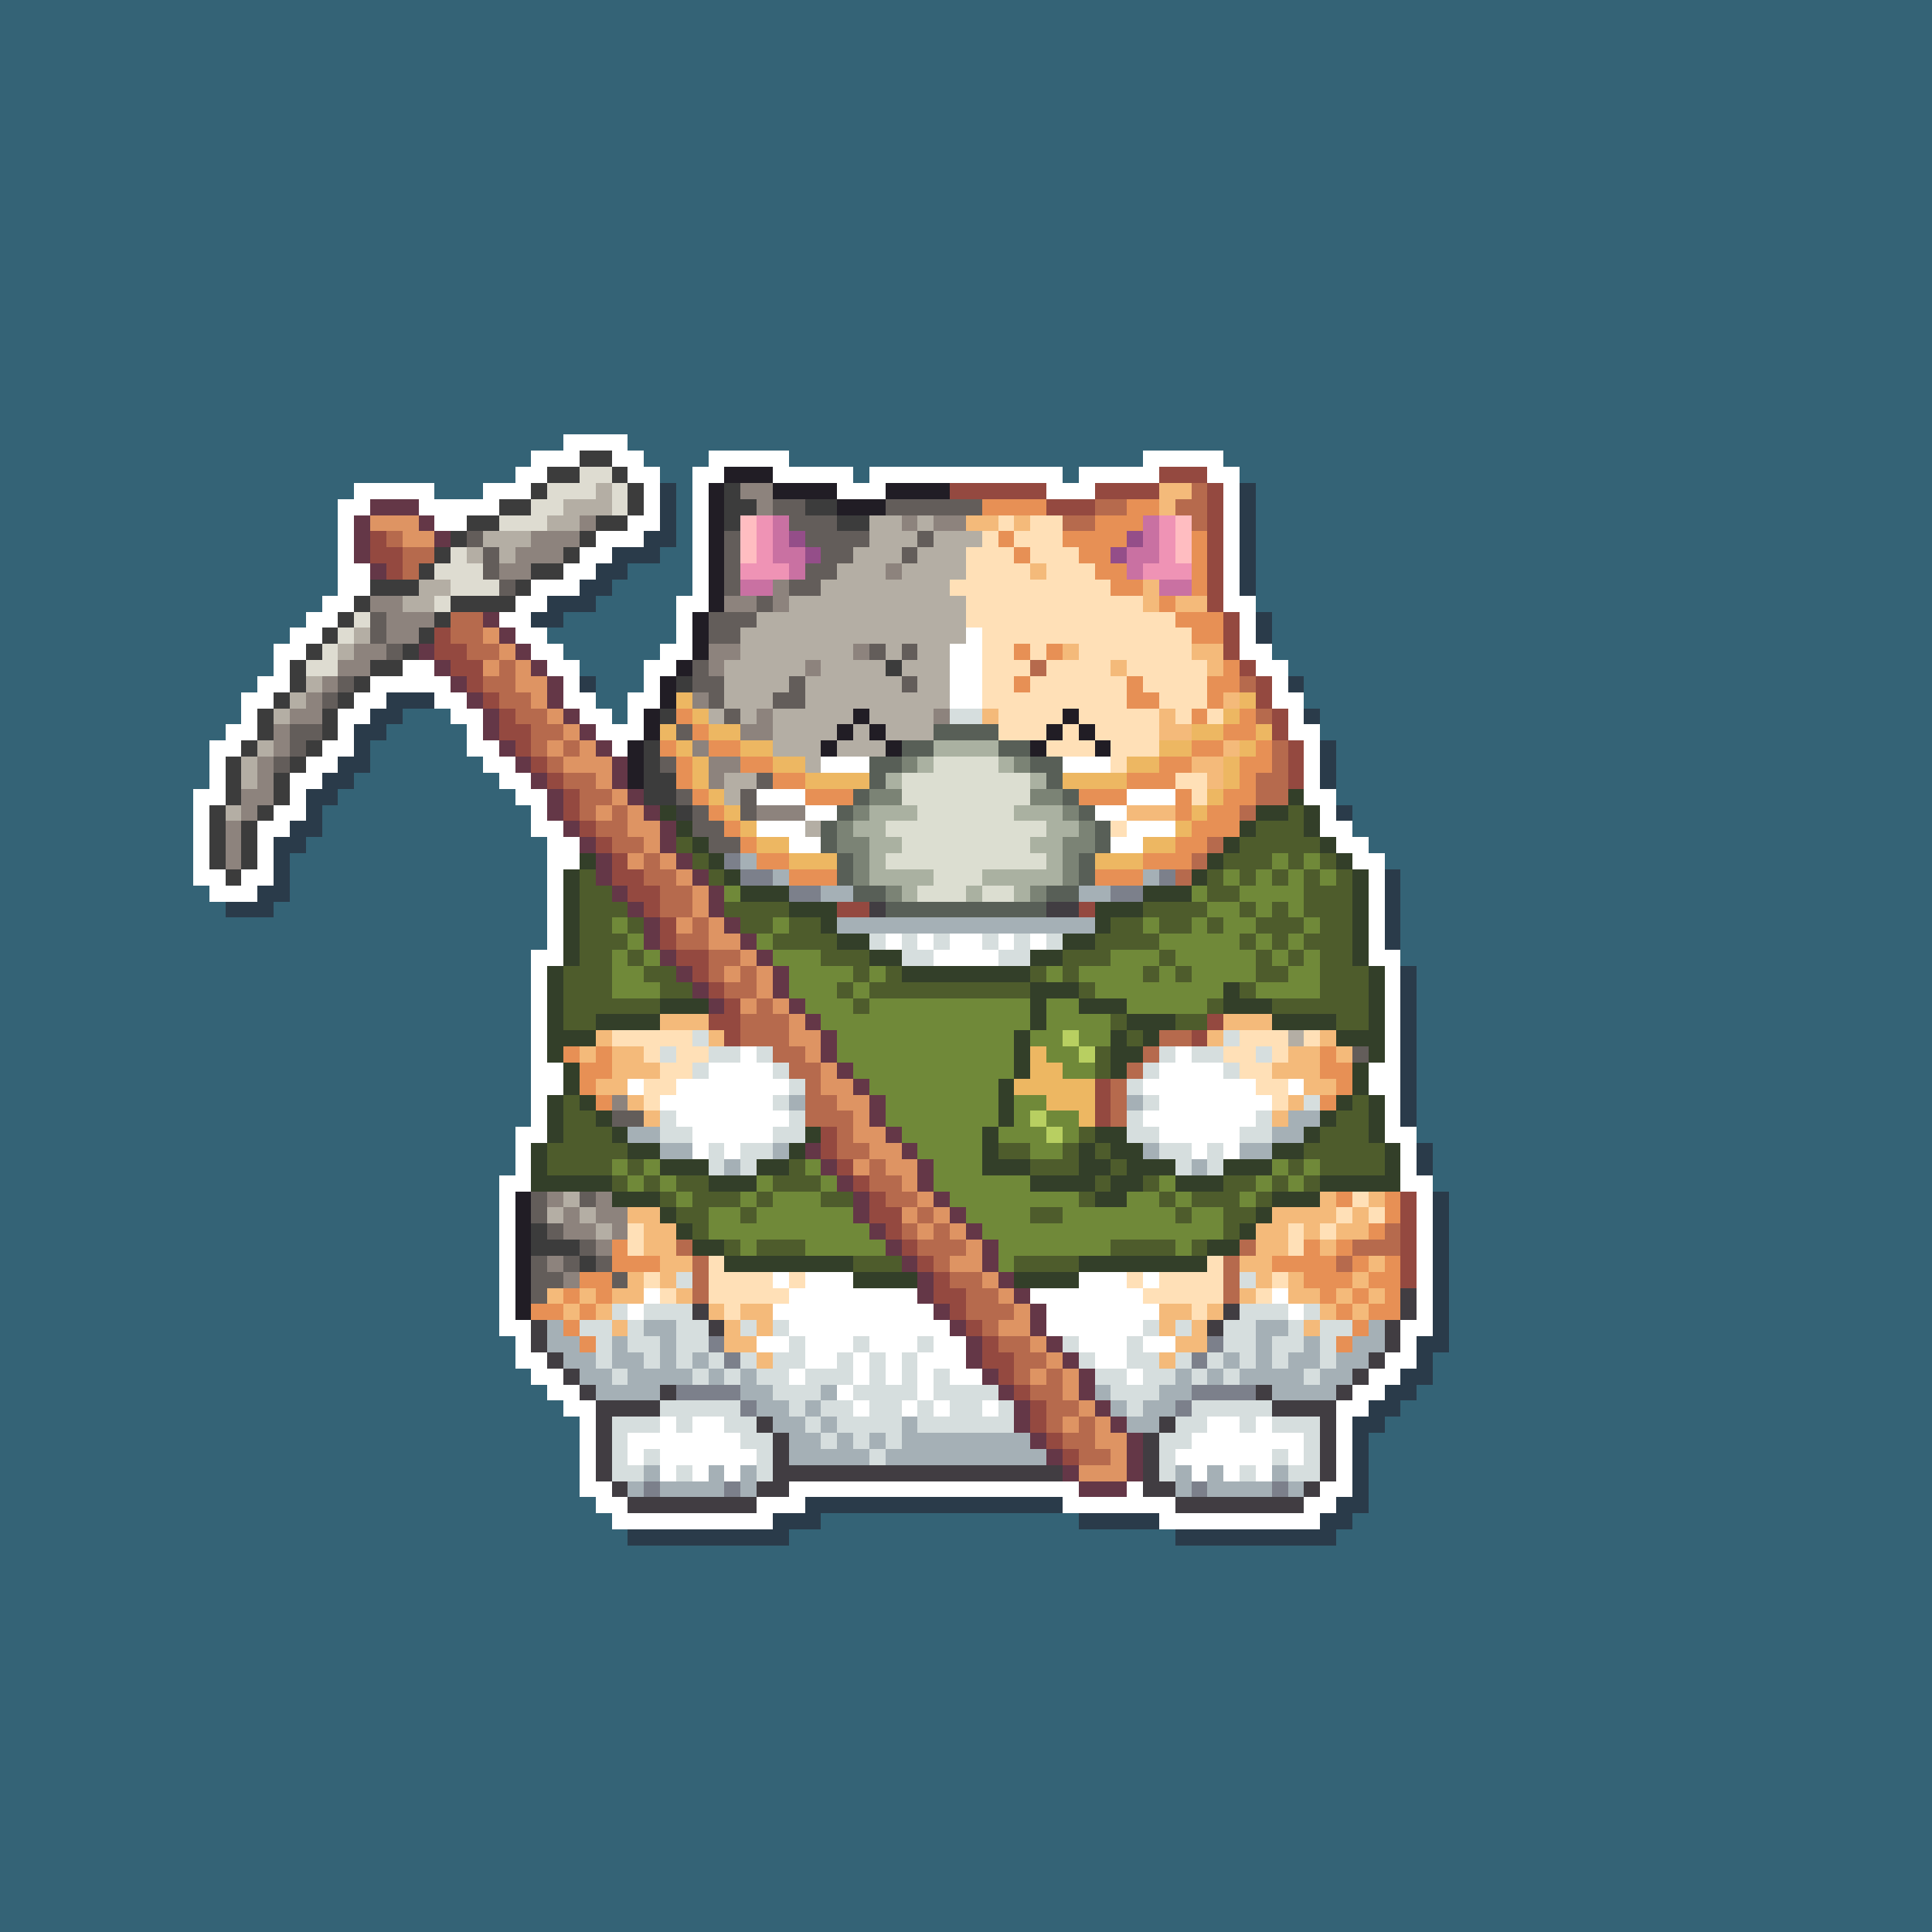 <svg xmlns="http://www.w3.org/2000/svg" shape-rendering="crispEdges" viewBox="0 -0.5 120 120" style="width:100%;height:100%;transform:translate3d(0,0,0);content-visibility:visible">
  <rect x="0" y="-0.5" width="120" height="120" fill="#333333" stroke="none"/>
  <path stroke="#346376" d="M0,0 h120 M0,1 h120 M0,2 h120 M0,3 h120 M0,4 h120 M0,5 h120 
    M0,6 h120 M0,7 h120 M0,8 h120 M0,9 h120 M0,10 h120 M0,11 h120 M0,12 h120 M0,13 h120 
    M0,14 h120 M0,15 h120 M0,16 h120 M0,17 h120 M0,18 h120 M0,19 h120 M0,20 h120 
    M0,21 h120 M0,22 h120 M0,23 h120 M0,24 h120 M0,25 h120 M0,26 h120 M0,27 h35 
    M39,27 h81 M0,28 h33 M40,28 h4 M49,28 h22 M76,28 h44 M0,29 h32 M41,29 h2 M53,29 h1 
    M66,29 h1 M77,29 h43 M0,30 h22 M27,30 h3 M42,30 h1 M78,30 h42 M0,31 h21 M42,31 h1 
    M78,31 h42 M0,32 h21 M42,32 h1 M78,32 h42 M0,33 h21 M42,33 h1 M78,33 h42 M0,34 h21 
    M41,34 h2 M78,34 h42 M0,35 h21 M39,35 h4 M78,35 h42 M0,36 h21 M38,36 h5 M78,36 h42 
    M0,37 h20 M37,37 h5 M78,37 h42 M0,38 h19 M35,38 h7 M79,38 h41 M0,39 h18 M34,39 h8 
    M79,39 h41 M0,40 h17 M35,40 h6 M79,40 h41 M0,41 h17 M36,41 h4 M80,41 h40 M0,42 h16 
    M37,42 h3 M81,42 h39 M0,43 h15 M37,43 h2 M81,43 h39 M0,44 h15 M25,44 h3 M38,44 h1 
    M82,44 h38 M0,45 h14 M24,45 h5 M82,45 h38 M0,46 h13 M23,46 h6 M83,46 h37 M0,47 h13 
    M23,47 h7 M83,47 h37 M0,48 h13 M22,48 h9 M83,48 h37 M0,49 h12 M21,49 h11 M83,49 h37 
    M0,50 h12 M20,50 h13 M84,50 h36 M0,51 h12 M20,51 h13 M84,51 h36 M0,52 h12 M19,52 h15 
    M85,52 h35 M0,53 h12 M18,53 h16 M86,53 h34 M0,54 h12 M18,54 h16 M87,54 h33 
    M0,55 h13 M18,55 h16 M87,55 h33 M0,56 h14 M17,56 h17 M87,56 h33 M0,57 h34 M87,57 h33 
    M0,58 h34 M87,58 h33 M0,59 h33 M87,59 h33 M0,60 h33 M88,60 h32 M0,61 h33 M88,61 h32 
    M0,62 h33 M88,62 h32 M0,63 h33 M88,63 h32 M0,64 h33 M88,64 h32 M0,65 h33 M88,65 h32 
    M0,66 h33 M88,66 h32 M0,67 h33 M88,67 h32 M0,68 h33 M88,68 h32 M0,69 h33 M88,69 h32 
    M0,70 h32 M88,70 h32 M0,71 h32 M89,71 h31 M0,72 h32 M89,72 h31 M0,73 h31 M89,73 h31 
    M0,74 h31 M90,74 h30 M0,75 h31 M90,75 h30 M0,76 h31 M90,76 h30 M0,77 h31 M90,77 h30 
    M0,78 h31 M90,78 h30 M0,79 h31 M90,79 h30 M0,80 h31 M90,80 h30 M0,81 h31 M90,81 h30 
    M0,82 h31 M90,82 h30 M0,83 h32 M90,83 h30 M0,84 h32 M89,84 h31 M0,85 h33 M89,85 h31 
    M0,86 h34 M88,86 h32 M0,87 h35 M87,87 h33 M0,88 h36 M86,88 h34 M0,89 h36 M85,89 h35 
    M0,90 h36 M85,90 h35 M0,91 h36 M85,91 h35 M0,92 h36 M85,92 h35 M0,93 h37 M85,93 h35 
    M0,94 h38 M51,94 h16 M84,94 h36 M0,95 h39 M49,95 h24 M83,95 h37 M0,96 h120 
    M0,97 h120 M0,98 h120 M0,99 h120 M0,100 h120 M0,101 h120 M0,102 h120 M0,103 h120 
    M0,104 h120 M0,105 h120 M0,106 h120 M0,107 h120 M0,108 h120 M0,109 h120 M0,110 h120 
    M0,111 h120 M0,112 h120 M0,113 h120 M0,114 h120 M0,115 h120 M0,116 h120 M0,117 h120 
    M0,118 h120 M0,119 h120"/>
  <path stroke="#ffffff" d="M35,27 h4 M33,28 h3 M38,28 h2 M44,28 h5 M71,28 h5 M32,29 h2 
    M39,29 h2 M43,29 h2 M48,29 h5 M54,29 h12 M67,29 h5 M75,29 h2 M22,30 h5 M30,30 h3 
    M40,30 h1 M43,30 h1 M52,30 h3 M65,30 h3 M76,30 h1 M21,31 h2 M26,31 h5 M40,31 h1 
    M43,31 h1 M76,31 h1 M21,32 h1 M27,32 h2 M39,32 h2 M43,32 h1 M76,32 h1 M21,33 h1 
    M37,33 h3 M43,33 h1 M76,33 h1 M21,34 h1 M36,34 h2 M43,34 h1 M76,34 h1 M21,35 h2 
    M35,35 h2 M43,35 h1 M76,35 h1 M21,36 h2 M33,36 h3 M43,36 h1 M76,36 h1 M20,37 h2 
    M32,37 h2 M42,37 h2 M76,37 h2 M19,38 h2 M31,38 h2 M42,38 h1 M77,38 h1 M18,39 h2 
    M32,39 h2 M42,39 h1 M60,39 h1 M77,39 h1 M17,40 h2 M33,40 h2 M41,40 h2 M59,40 h2 
    M77,40 h2 M17,41 h1 M25,41 h2 M34,41 h2 M40,41 h2 M59,41 h2 M78,41 h2 M16,42 h2 
    M23,42 h5 M35,42 h1 M40,42 h1 M59,42 h2 M79,42 h1 M15,43 h2 M22,43 h2 M27,43 h2 
    M35,43 h2 M39,43 h2 M59,43 h2 M79,43 h2 M15,44 h1 M21,44 h2 M28,44 h2 M36,44 h2 
    M39,44 h1 M80,44 h1 M14,45 h2 M21,45 h1 M29,45 h1 M37,45 h3 M80,45 h2 M13,46 h2 
    M20,46 h2 M29,46 h2 M38,46 h1 M81,46 h1 M13,47 h1 M19,47 h2 M30,47 h2 M51,47 h3 
    M66,47 h3 M81,47 h1 M13,48 h1 M18,48 h2 M31,48 h2 M81,48 h1 M12,49 h2 M18,49 h1 
    M32,49 h2 M47,49 h3 M70,49 h3 M81,49 h2 M12,50 h1 M17,50 h2 M33,50 h1 M50,50 h2 
    M68,50 h2 M82,50 h1 M12,51 h1 M16,51 h2 M33,51 h2 M47,51 h3 M70,51 h3 M82,51 h2 
    M12,52 h1 M16,52 h1 M34,52 h2 M49,52 h2 M69,52 h2 M83,52 h2 M12,53 h1 M16,53 h1 
    M34,53 h2 M84,53 h2 M12,54 h2 M15,54 h2 M34,54 h1 M85,54 h1 M13,55 h3 M34,55 h1 
    M85,55 h1 M34,56 h1 M85,56 h1 M34,57 h1 M85,57 h1 M34,58 h1 M55,58 h1 M57,58 h1 
    M59,58 h2 M62,58 h1 M64,58 h1 M85,58 h1 M33,59 h2 M58,59 h4 M85,59 h2 M33,60 h1 
    M86,60 h1 M33,61 h1 M86,61 h1 M33,62 h1 M86,62 h1 M33,63 h1 M86,63 h1 M33,64 h1 
    M86,64 h1 M33,65 h1 M46,65 h1 M73,65 h1 M86,65 h1 M33,66 h2 M44,66 h4 M72,66 h4 
    M85,66 h2 M33,67 h2 M39,67 h1 M42,67 h7 M71,67 h7 M80,67 h1 M85,67 h2 M33,68 h1 
    M41,68 h7 M72,68 h7 M86,68 h1 M33,69 h1 M42,69 h7 M71,69 h7 M86,69 h1 M32,70 h2 
    M43,70 h5 M72,70 h5 M86,70 h2 M32,71 h1 M43,71 h1 M45,71 h1 M74,71 h1 M76,71 h1 
    M87,71 h1 M32,72 h1 M87,72 h1 M31,73 h2 M87,73 h2 M31,74 h1 M88,74 h1 M31,75 h1 
    M88,75 h1 M31,76 h1 M88,76 h1 M31,77 h1 M88,77 h1 M31,78 h1 M88,78 h1 M31,79 h1 
    M48,79 h1 M50,79 h3 M67,79 h3 M71,79 h1 M88,79 h1 M31,80 h1 M40,80 h1 M49,80 h8 
    M64,80 h7 M79,80 h1 M88,80 h1 M31,81 h1 M39,81 h1 M48,81 h10 M65,81 h7 M80,81 h1 
    M88,81 h1 M31,82 h2 M49,82 h10 M65,82 h6 M87,82 h2 M32,83 h1 M47,83 h2 M50,83 h3 
    M54,83 h3 M58,83 h2 M67,83 h3 M71,83 h2 M87,83 h1 M32,84 h2 M50,84 h2 M53,84 h1 
    M55,84 h1 M57,84 h3 M68,84 h2 M86,84 h2 M33,85 h2 M49,85 h1 M53,85 h1 M55,85 h1 
    M57,85 h1 M59,85 h2 M70,85 h1 M85,85 h2 M34,86 h2 M52,86 h1 M57,86 h1 M84,86 h2 
    M35,87 h2 M53,87 h1 M56,87 h1 M58,87 h1 M61,87 h1 M83,87 h2 M36,88 h1 M41,88 h1 
    M43,88 h2 M75,88 h2 M78,88 h1 M83,88 h1 M36,89 h1 M39,89 h7 M74,89 h7 M83,89 h1 
    M36,90 h1 M39,90 h1 M41,90 h6 M73,90 h6 M80,90 h1 M83,90 h1 M36,91 h1 M41,91 h1 
    M43,91 h1 M45,91 h1 M74,91 h1 M76,91 h1 M78,91 h1 M83,91 h1 M36,92 h2 M49,92 h18 
    M70,92 h1 M82,92 h2 M37,93 h2 M47,93 h3 M66,93 h7 M81,93 h2 M38,94 h10 M72,94 h10"/>
  <path stroke="#3c3c3c" d="M36,28 h2 M34,29 h2 M38,29 h1 M33,30 h1 M39,30 h1 M45,30 h1 
    M31,31 h2 M39,31 h1 M45,31 h2 M50,31 h2 M29,32 h2 M37,32 h2 M45,32 h1 M52,32 h2 
    M28,33 h1 M36,33 h1 M27,34 h1 M35,34 h1 M26,35 h1 M33,35 h2 M23,36 h3 M32,36 h1 
    M22,37 h1 M28,37 h4 M21,38 h1 M27,38 h1 M20,39 h1 M26,39 h1 M19,40 h1 M25,40 h1 
    M18,41 h1 M23,41 h2 M55,41 h1 M18,42 h1 M22,42 h1 M42,42 h1 M17,43 h1 M21,43 h1 
    M16,44 h1 M20,44 h1 M41,44 h1 M16,45 h1 M20,45 h1 M15,46 h1 M19,46 h1 M40,46 h1 
    M14,47 h1 M18,47 h1 M40,47 h1 M14,48 h1 M17,48 h1 M40,48 h2 M14,49 h1 M17,49 h1 
    M40,49 h2 M13,50 h1 M16,50 h1 M42,50 h1 M13,51 h1 M15,51 h1 M13,52 h1 M15,52 h1 
    M13,53 h1 M15,53 h1 M14,54 h1 M33,76 h1 M33,77 h3 M36,78 h1"/>
  <path stroke="#dedcd1" d="M36,29 h2 M34,30 h3 M38,30 h1 M33,31 h2 M38,31 h1 M31,32 h3 
    M28,34 h1 M27,35 h3 M28,36 h3 M27,37 h1 M22,38 h1 M21,39 h1 M20,40 h1 M19,41 h2"/>
  <path stroke="#211d25" d="M45,29 h3 M44,30 h1 M48,30 h4 M55,30 h4 M44,31 h1 M52,31 h3 
    M44,32 h1 M44,33 h1 M44,34 h1 M44,35 h1 M44,36 h1 M44,37 h1 M43,38 h1 M43,39 h1 
    M43,40 h1 M42,41 h1 M41,42 h1 M41,43 h1 M40,44 h1 M53,44 h1 M66,44 h1 M40,45 h1 
    M52,45 h1 M54,45 h1 M65,45 h1 M67,45 h1 M39,46 h1 M51,46 h1 M55,46 h1 M64,46 h1 
    M68,46 h1 M39,47 h1 M39,48 h1 M32,74 h1 M32,75 h1 M32,76 h1 M32,77 h1 M32,78 h1 
    M32,79 h1 M32,80 h1 M32,81 h1"/>
  <path stroke="#944940" d="M72,29 h3 M59,30 h6 M68,30 h4 M75,30 h1 M65,31 h3 M75,31 h1 
    M75,32 h1 M23,33 h1 M75,33 h1 M23,34 h2 M75,34 h1 M24,35 h1 M75,35 h1 M75,36 h1 
    M75,37 h1 M76,38 h1 M27,39 h1 M76,39 h1 M27,40 h2 M76,40 h1 M28,41 h2 M77,41 h1 
    M29,42 h1 M78,42 h1 M30,43 h1 M78,43 h1 M31,44 h1 M79,44 h1 M31,45 h2 M79,45 h1 
    M32,46 h1 M80,46 h1 M33,47 h1 M80,47 h1 M34,48 h1 M80,48 h1 M35,49 h1 M35,50 h1 
    M36,51 h1 M37,52 h1 M38,53 h1 M38,54 h2 M39,55 h2 M40,56 h1 M52,56 h2 M67,56 h1 
    M41,57 h1 M41,58 h1 M42,59 h2 M43,60 h1 M44,61 h1 M45,62 h1 M44,63 h2 M75,63 h1 
    M45,64 h1 M74,64 h1 M68,67 h1 M68,68 h1 M68,69 h1 M51,70 h1 M51,71 h1 M52,72 h1 
    M53,73 h1 M54,74 h1 M87,74 h1 M54,75 h2 M87,75 h1 M55,76 h1 M87,76 h1 M56,77 h1 
    M87,77 h1 M57,78 h1 M87,78 h1 M58,79 h1 M87,79 h1 M58,80 h2 M59,81 h1 M60,82 h1 
    M61,83 h1 M61,84 h2 M62,85 h1 M63,86 h1 M64,87 h1 M64,88 h1 M65,89 h1 M66,90 h1"/>
  <path stroke="#b4aea4" d="M37,30 h1 M35,31 h3 M34,32 h2 M54,32 h2 M57,32 h1 M30,33 h3 
    M54,33 h3 M58,33 h3 M29,34 h1 M31,34 h1 M53,34 h3 M57,34 h3 M52,35 h3 M56,35 h4 
    M26,36 h2 M51,36 h8 M25,37 h2 M49,37 h11 M47,38 h13 M22,39 h1 M46,39 h14 M21,40 h1 
    M46,40 h7 M55,40 h1 M57,40 h2 M45,41 h5 M51,41 h4 M56,41 h3 M19,42 h1 M45,42 h4 
    M50,42 h6 M57,42 h2 M18,43 h1 M45,43 h3 M50,43 h9 M17,44 h1 M44,44 h1 M46,44 h1 
    M48,44 h5 M54,44 h4 M48,45 h4 M53,45 h1 M55,45 h3 M16,46 h1 M48,46 h3 M52,46 h3 
    M15,47 h1 M50,47 h1 M15,48 h1 M45,48 h2 M45,49 h1 M14,50 h1 M50,51 h1 M80,64 h1 
    M35,74 h1 M34,75 h1 M36,75 h1 M37,76 h1"/>
  <path stroke="#2a3b4a" d="M41,30 h1 M77,30 h1 M41,31 h1 M77,31 h1 M41,32 h1 M77,32 h1 
    M40,33 h2 M77,33 h1 M38,34 h3 M77,34 h1 M37,35 h2 M77,35 h1 M36,36 h2 M77,36 h1 
    M34,37 h3 M33,38 h2 M78,38 h1 M78,39 h1 M36,42 h1 M80,42 h1 M24,43 h3 M23,44 h2 
    M81,44 h1 M22,45 h2 M22,46 h1 M82,46 h1 M21,47 h2 M82,47 h1 M20,48 h2 M82,48 h1 
    M19,49 h2 M19,50 h1 M83,50 h1 M18,51 h2 M17,52 h2 M17,53 h1 M17,54 h1 M86,54 h1 
    M16,55 h2 M86,55 h1 M14,56 h3 M86,56 h1 M86,57 h1 M86,58 h1 M87,60 h1 M87,61 h1 
    M87,62 h1 M87,63 h1 M87,64 h1 M87,65 h1 M87,66 h1 M87,67 h1 M87,68 h1 M87,69 h1 
    M88,71 h1 M88,72 h1 M89,74 h1 M89,75 h1 M89,76 h1 M89,77 h1 M89,78 h1 M89,79 h1 
    M89,80 h1 M89,81 h1 M89,82 h1 M88,83 h2 M88,84 h1 M87,85 h2 M86,86 h2 M85,87 h2 
    M84,88 h2 M84,89 h1 M84,90 h1 M84,91 h1 M84,92 h1 M50,93 h16 M83,93 h2 M48,94 h3 
    M67,94 h5 M82,94 h2 M39,95 h10 M73,95 h10"/>
  <path stroke="#8d837d" d="M46,30 h2 M47,31 h1 M36,32 h1 M56,32 h1 M58,32 h2 M33,33 h3 
    M32,34 h3 M31,35 h2 M55,35 h1 M48,36 h1 M23,37 h2 M45,37 h2 M48,37 h1 M24,38 h3 
    M24,39 h2 M22,40 h2 M44,40 h2 M53,40 h1 M21,41 h2 M44,41 h1 M50,41 h1 M20,42 h1 
    M19,43 h1 M43,43 h1 M18,44 h2 M47,44 h1 M58,44 h1 M17,45 h1 M46,45 h2 M17,46 h1 
    M43,46 h1 M16,47 h1 M44,47 h2 M16,48 h1 M44,48 h1 M15,49 h2 M15,50 h1 M47,50 h3 
    M14,51 h1 M14,52 h1 M14,53 h1 M38,68 h1 M34,74 h1 M37,74 h1 M35,75 h1 M37,75 h2 
    M35,76 h2 M38,76 h1 M37,77 h1 M34,78 h1 M35,79 h1"/>
  <path stroke="#f4ba7a" d="M72,30 h2 M72,31 h1 M60,32 h2 M63,32 h1 M64,35 h1 M71,36 h1 
    M71,37 h1 M73,37 h2 M66,40 h1 M74,40 h2 M69,41 h1 M75,41 h1 M76,43 h1 M61,44 h1 
    M72,44 h1 M72,45 h2 M76,46 h1 M74,47 h2 M75,48 h1 M70,50 h3 M41,63 h3 M76,63 h3 
    M37,64 h1 M44,64 h1 M75,64 h1 M82,64 h1 M36,65 h1 M38,65 h2 M80,65 h2 M83,65 h1 
    M38,66 h3 M79,66 h3 M37,67 h2 M81,67 h2 M39,68 h1 M80,68 h1 M40,69 h1 M79,69 h1 
    M82,74 h1 M85,74 h1 M39,75 h2 M79,75 h4 M84,75 h1 M40,76 h2 M78,76 h2 M81,76 h1 
    M83,76 h2 M40,77 h2 M78,77 h2 M82,77 h1 M41,78 h2 M77,78 h2 M85,78 h1 M39,79 h1 
    M41,79 h1 M78,79 h1 M80,79 h1 M84,79 h1 M34,80 h1 M36,80 h1 M38,80 h2 M42,80 h1 
    M77,80 h1 M80,80 h2 M83,80 h1 M85,80 h1 M35,81 h1 M37,81 h1 M44,81 h1 M46,81 h2 
    M72,81 h2 M75,81 h1 M82,81 h1 M84,81 h1 M38,82 h1 M45,82 h1 M47,82 h1 M72,82 h1 
    M74,82 h1 M81,82 h1 M45,83 h2 M73,83 h2 M47,84 h1 M72,84 h1"/>
  <path stroke="#b66a4d" d="M74,30 h1 M68,31 h2 M73,31 h2 M66,32 h2 M74,32 h1 M24,33 h1 
    M25,34 h2 M25,35 h1 M28,38 h2 M28,39 h2 M29,40 h2 M31,41 h1 M64,41 h1 M30,42 h2 
    M77,42 h1 M31,43 h2 M32,44 h2 M78,44 h1 M33,45 h2 M33,46 h1 M35,46 h1 M79,46 h1 
    M34,47 h1 M79,47 h1 M35,48 h2 M78,48 h2 M36,49 h2 M78,49 h2 M36,50 h1 M38,50 h1 
    M77,50 h1 M37,51 h2 M38,52 h2 M75,52 h1 M40,53 h1 M74,53 h1 M40,54 h2 M73,54 h1 
    M41,55 h2 M41,56 h2 M43,57 h1 M42,58 h2 M44,59 h2 M44,60 h1 M46,60 h1 M45,61 h2 
    M47,62 h1 M46,63 h3 M46,64 h3 M72,64 h2 M48,65 h2 M71,65 h1 M49,66 h2 M70,66 h1 
    M50,67 h1 M69,67 h1 M50,68 h2 M69,68 h1 M50,69 h3 M69,69 h1 M52,70 h1 M52,71 h2 
    M54,72 h1 M54,73 h2 M55,74 h2 M57,75 h1 M56,76 h1 M58,76 h1 M86,76 h1 M42,77 h1 
    M57,77 h3 M77,77 h1 M84,77 h3 M43,78 h1 M58,78 h1 M76,78 h1 M83,78 h1 M43,79 h1 
    M59,79 h2 M76,79 h1 M43,80 h1 M60,80 h2 M76,80 h1 M60,81 h3 M61,82 h1 M62,83 h2 
    M63,84 h2 M63,85 h1 M65,85 h1 M64,86 h2 M65,87 h2 M65,88 h1 M67,88 h1 M66,89 h2 
    M67,90 h2"/>
  <path stroke="#643747" d="M23,31 h3 M22,32 h1 M26,32 h1 M22,33 h1 M27,33 h1 M22,34 h1 
    M23,35 h1 M30,38 h1 M31,39 h1 M26,40 h1 M32,40 h1 M27,41 h1 M33,41 h1 M28,42 h1 
    M34,42 h1 M29,43 h1 M34,43 h1 M30,44 h1 M35,44 h1 M30,45 h1 M36,45 h1 M31,46 h1 
    M37,46 h1 M32,47 h1 M38,47 h1 M33,48 h1 M38,48 h1 M34,49 h1 M39,49 h1 M34,50 h1 
    M40,50 h1 M35,51 h1 M41,51 h1 M36,52 h1 M41,52 h1 M37,53 h1 M42,53 h1 M37,54 h1 
    M43,54 h1 M38,55 h1 M44,55 h1 M39,56 h1 M44,56 h1 M40,57 h1 M45,57 h1 M40,58 h1 
    M46,58 h1 M41,59 h1 M47,59 h1 M42,60 h1 M48,60 h1 M43,61 h1 M48,61 h1 M44,62 h1 
    M49,62 h1 M50,63 h1 M51,64 h1 M51,65 h1 M52,66 h1 M53,67 h1 M54,68 h1 M54,69 h1 
    M55,70 h1 M50,71 h1 M56,71 h1 M51,72 h1 M57,72 h1 M52,73 h1 M57,73 h1 M53,74 h1 
    M58,74 h1 M53,75 h1 M59,75 h1 M54,76 h1 M60,76 h1 M55,77 h1 M61,77 h1 M56,78 h1 
    M61,78 h1 M57,79 h1 M62,79 h1 M57,80 h1 M63,80 h1 M58,81 h1 M64,81 h1 M59,82 h1 
    M64,82 h1 M60,83 h1 M65,83 h1 M60,84 h1 M66,84 h1 M61,85 h1 M67,85 h1 M62,86 h1 
    M67,86 h1 M63,87 h1 M68,87 h1 M63,88 h1 M69,88 h1 M64,89 h1 M70,89 h1 M65,90 h1 
    M70,90 h1 M66,91 h1 M70,91 h1 M67,92 h3"/>
  <path stroke="#635d5a" d="M48,31 h2 M55,31 h6 M49,32 h3 M29,33 h1 M45,33 h1 M50,33 h4 
    M57,33 h1 M30,34 h1 M45,34 h1 M51,34 h2 M56,34 h1 M30,35 h1 M45,35 h1 M50,35 h2 
    M31,36 h1 M45,36 h1 M49,36 h2 M47,37 h1 M23,38 h1 M44,38 h3 M23,39 h1 M44,39 h2 
    M24,40 h1 M54,40 h1 M56,40 h1 M43,41 h1 M21,42 h1 M43,42 h2 M49,42 h1 M56,42 h1 
    M20,43 h1 M44,43 h1 M48,43 h2 M45,44 h1 M18,45 h2 M42,45 h1 M18,46 h1 M17,47 h1 
    M41,47 h1 M47,48 h1 M42,49 h1 M46,49 h1 M43,50 h1 M46,50 h1 M43,51 h2 M44,52 h2 
    M84,65 h1 M38,69 h2 M33,74 h1 M36,74 h1 M33,75 h1 M34,76 h1 M36,77 h1 M33,78 h1 
    M35,78 h1 M37,78 h1 M33,79 h2 M38,79 h1 M33,80 h1"/>
  <path stroke="#e79055" d="M61,31 h4 M70,31 h2 M68,32 h3 M62,33 h1 M66,33 h4 M74,33 h1 
    M63,34 h1 M67,34 h2 M74,34 h1 M68,35 h2 M74,35 h1 M69,36 h2 M74,36 h1 M72,37 h1 
    M73,38 h3 M74,39 h2 M63,40 h1 M65,40 h1 M76,41 h1 M63,42 h1 M70,42 h1 M75,42 h2 
    M70,43 h2 M75,43 h1 M42,44 h1 M74,44 h1 M77,44 h1 M43,45 h1 M76,45 h2 M41,46 h1 
    M44,46 h2 M74,46 h2 M78,46 h1 M42,47 h1 M46,47 h2 M72,47 h2 M77,47 h2 M42,48 h1 
    M48,48 h2 M70,48 h3 M77,48 h1 M43,49 h1 M50,49 h3 M67,49 h3 M73,49 h1 M76,49 h2 
    M44,50 h1 M73,50 h1 M75,50 h2 M45,51 h1 M74,51 h3 M46,52 h1 M73,52 h2 M47,53 h2 
    M71,53 h3 M49,54 h3 M68,54 h3 M35,65 h1 M37,65 h1 M82,65 h1 M36,66 h2 M82,66 h2 
    M36,67 h1 M83,67 h1 M37,68 h1 M82,68 h1 M83,74 h1 M86,74 h1 M86,75 h1 M85,76 h1 
    M38,77 h1 M81,77 h1 M83,77 h1 M38,78 h3 M79,78 h4 M84,78 h1 M86,78 h1 M36,79 h2 
    M81,79 h3 M85,79 h2 M35,80 h1 M37,80 h1 M82,80 h1 M84,80 h1 M86,80 h1 M33,81 h2 
    M36,81 h1 M83,81 h1 M85,81 h2 M35,82 h1 M84,82 h1 M36,83 h1 M83,83 h1"/>
  <path stroke="#de9463" d="M23,32 h3 M25,33 h2 M30,39 h1 M31,40 h1 M30,41 h1 M32,41 h1 
    M32,42 h2 M33,43 h1 M34,44 h1 M35,45 h1 M34,46 h1 M36,46 h1 M35,47 h3 M37,48 h1 
    M38,49 h1 M37,50 h1 M39,50 h1 M39,51 h2 M40,52 h1 M39,53 h1 M41,53 h1 M42,54 h1 
    M43,55 h1 M43,56 h1 M42,57 h1 M44,57 h1 M44,58 h2 M46,59 h1 M45,60 h1 M47,60 h1 
    M47,61 h1 M46,62 h1 M48,62 h1 M49,63 h1 M49,64 h2 M50,65 h1 M51,66 h1 M51,67 h2 
    M52,68 h2 M53,69 h1 M53,70 h2 M54,71 h2 M53,72 h1 M55,72 h2 M56,73 h1 M57,74 h1 
    M56,75 h1 M58,75 h1 M57,76 h1 M59,76 h1 M60,77 h1 M59,78 h2 M61,79 h1 M62,80 h1 
    M63,81 h1 M62,82 h2 M64,83 h1 M65,84 h1 M64,85 h1 M66,85 h1 M66,86 h1 M67,87 h1 
    M66,88 h1 M68,88 h1 M68,89 h2 M69,90 h1 M67,91 h3"/>
  <path stroke="#ffbdc1" d="M46,32 h1 M73,32 h1 M46,33 h1 M73,33 h1 M46,34 h1 M73,34 h1"/>
  <path stroke="#ef93b5" d="M47,32 h1 M72,32 h1 M47,33 h1 M72,33 h1 M47,34 h1 M72,34 h1 
    M46,35 h3 M71,35 h3"/>
  <path stroke="#c971a2" d="M48,32 h1 M71,32 h1 M48,33 h1 M71,33 h1 M48,34 h2 M70,34 h2 
    M49,35 h1 M70,35 h1 M46,36 h2 M72,36 h2"/>
  <path stroke="#ffe0b7" d="M62,32 h1 M64,32 h2 M61,33 h1 M63,33 h3 M60,34 h3 M64,34 h3 
    M60,35 h4 M65,35 h3 M59,36 h10 M60,37 h11 M60,38 h13 M61,39 h13 M61,40 h2 M64,40 h1 
    M67,40 h7 M61,41 h3 M65,41 h4 M70,41 h5 M61,42 h2 M64,42 h6 M71,42 h4 M61,43 h9 
    M72,43 h3 M62,44 h4 M67,44 h5 M73,44 h1 M75,44 h1 M62,45 h3 M66,45 h1 M68,45 h4 
    M65,46 h3 M69,46 h3 M69,47 h1 M73,48 h2 M74,49 h1 M69,51 h1 M38,64 h5 M77,64 h3 
    M81,64 h1 M40,65 h1 M42,65 h2 M76,65 h2 M79,65 h1 M41,66 h2 M77,66 h2 M40,67 h2 
    M78,67 h2 M40,68 h1 M79,68 h1 M84,74 h1 M83,75 h1 M85,75 h1 M39,76 h1 M80,76 h1 
    M82,76 h1 M39,77 h1 M80,77 h1 M44,78 h1 M75,78 h1 M40,79 h1 M44,79 h4 M49,79 h1 
    M70,79 h1 M72,79 h4 M79,79 h1 M41,80 h1 M44,80 h5 M71,80 h5 M78,80 h1 M45,81 h1 
    M74,81 h1"/>
  <path stroke="#944e89" d="M49,33 h1 M70,33 h1 M50,34 h1 M69,34 h1"/>
  <path stroke="#edb762" d="M42,43 h1 M77,43 h1 M43,44 h1 M76,44 h1 M41,45 h1 M44,45 h2 
    M74,45 h2 M78,45 h1 M42,46 h1 M46,46 h2 M72,46 h2 M77,46 h1 M43,47 h1 M48,47 h2 
    M70,47 h2 M76,47 h1 M43,48 h1 M50,48 h4 M66,48 h4 M76,48 h1 M44,49 h1 M75,49 h1 
    M45,50 h1 M74,50 h1 M46,51 h1 M73,51 h1 M47,52 h2 M71,52 h2 M49,53 h3 M68,53 h3 
    M64,65 h1 M64,66 h2 M63,67 h5 M65,68 h3 M67,69 h1"/>
  <path stroke="#d6dede" d="M59,44 h2 M54,58 h1 M56,58 h1 M58,58 h1 M61,58 h1 M63,58 h1 
    M65,58 h1 M56,59 h2 M62,59 h2 M43,64 h1 M76,64 h1 M41,65 h1 M44,65 h2 M47,65 h1 
    M72,65 h1 M74,65 h2 M78,65 h1 M43,66 h1 M48,66 h1 M71,66 h1 M76,66 h1 M49,67 h1 
    M70,67 h1 M48,68 h1 M71,68 h1 M81,68 h1 M41,69 h1 M49,69 h1 M70,69 h1 M78,69 h1 
    M41,70 h2 M48,70 h2 M70,70 h2 M77,70 h2 M44,71 h1 M46,71 h2 M72,71 h2 M75,71 h1 
    M44,72 h1 M46,72 h1 M73,72 h1 M75,72 h1 M42,79 h1 M77,79 h1 M38,81 h1 M40,81 h3 
    M77,81 h3 M81,81 h1 M36,82 h2 M39,82 h1 M42,82 h2 M46,82 h1 M48,82 h1 M71,82 h1 
    M73,82 h1 M76,82 h2 M80,82 h1 M82,82 h2 M37,83 h1 M39,83 h2 M42,83 h2 M49,83 h1 
    M53,83 h1 M57,83 h1 M66,83 h1 M70,83 h1 M76,83 h2 M79,83 h2 M82,83 h1 M37,84 h1 
    M40,84 h1 M42,84 h1 M44,84 h1 M46,84 h1 M48,84 h2 M52,84 h1 M54,84 h1 M56,84 h1 
    M67,84 h1 M70,84 h2 M73,84 h1 M75,84 h1 M77,84 h1 M79,84 h1 M82,84 h1 M38,85 h1 
    M43,85 h1 M45,85 h1 M47,85 h2 M50,85 h3 M54,85 h1 M56,85 h1 M58,85 h1 M68,85 h2 
    M71,85 h2 M74,85 h1 M76,85 h1 M81,85 h1 M48,86 h3 M53,86 h4 M58,86 h4 M69,86 h3 
    M41,87 h5 M49,87 h1 M51,87 h2 M54,87 h2 M57,87 h1 M59,87 h2 M62,87 h1 M70,87 h1 
    M74,87 h5 M38,88 h3 M42,88 h1 M45,88 h2 M50,88 h1 M52,88 h4 M57,88 h6 M73,88 h2 
    M77,88 h1 M79,88 h3 M38,89 h1 M46,89 h2 M51,89 h1 M53,89 h1 M55,89 h1 M72,89 h2 
    M81,89 h1 M38,90 h1 M40,90 h1 M47,90 h1 M54,90 h1 M72,90 h1 M79,90 h1 M81,90 h1 
    M38,91 h2 M42,91 h1 M47,91 h1 M72,91 h1 M77,91 h1 M80,91 h2"/>
  <path stroke="#585f57" d="M58,45 h4 M56,46 h2 M62,46 h2 M54,47 h2 M64,47 h2 M54,48 h1 
    M65,48 h1 M53,49 h1 M66,49 h1 M52,50 h1 M67,50 h1 M51,51 h1 M68,51 h1 M51,52 h1 
    M68,52 h1 M52,53 h1 M67,53 h1 M52,54 h1 M67,54 h1 M53,55 h2 M65,55 h2 M55,56 h10"/>
  <path stroke="#aab1a1" d="M58,46 h4 M57,47 h1 M62,47 h1 M55,48 h1 M64,48 h1 M54,50 h3 
    M63,50 h3 M53,51 h2 M65,51 h2 M54,52 h2 M64,52 h2 M54,53 h1 M65,53 h1 M54,54 h4 
    M61,54 h5 M56,55 h1 M60,55 h1 M63,55 h1"/>
  <path stroke="#7b8375" d="M56,47 h1 M63,47 h1 M54,49 h2 M64,49 h2 M53,50 h1 M66,50 h1 
    M52,51 h1 M67,51 h1 M52,52 h2 M66,52 h2 M53,53 h1 M66,53 h1 M53,54 h1 M66,54 h1 
    M55,55 h1 M64,55 h1"/>
  <path stroke="#dcded1" d="M58,47 h4 M56,48 h8 M56,49 h8 M57,50 h6 M55,51 h10 
    M56,52 h8 M55,53 h10 M58,54 h3 M57,55 h3 M61,55 h2"/>
  <path stroke="#333f29" d="M80,49 h1 M41,50 h1 M78,50 h2 M81,50 h1 M42,51 h1 M77,51 h1 
    M81,51 h1 M43,52 h1 M76,52 h1 M82,52 h1 M36,53 h1 M44,53 h1 M75,53 h1 M83,53 h1 
    M35,54 h1 M45,54 h1 M74,54 h1 M84,54 h1 M35,55 h1 M46,55 h3 M71,55 h3 M84,55 h1 
    M35,56 h1 M49,56 h3 M68,56 h3 M84,56 h1 M35,57 h1 M51,57 h1 M68,57 h1 M84,57 h1 
    M35,58 h1 M52,58 h2 M66,58 h2 M84,58 h1 M35,59 h1 M54,59 h2 M64,59 h2 M84,59 h1 
    M34,60 h1 M56,60 h8 M85,60 h1 M34,61 h1 M64,61 h3 M76,61 h1 M85,61 h1 M34,62 h1 
    M41,62 h3 M64,62 h1 M67,62 h3 M76,62 h3 M85,62 h1 M34,63 h1 M37,63 h4 M64,63 h1 
    M70,63 h3 M79,63 h4 M85,63 h1 M34,64 h3 M63,64 h1 M69,64 h1 M71,64 h1 M83,64 h3 
    M34,65 h1 M63,65 h1 M69,65 h2 M85,65 h1 M35,66 h1 M63,66 h1 M69,66 h1 M84,66 h1 
    M35,67 h1 M62,67 h1 M84,67 h1 M34,68 h1 M36,68 h1 M62,68 h1 M83,68 h1 M85,68 h1 
    M34,69 h1 M37,69 h1 M62,69 h1 M82,69 h1 M85,69 h1 M34,70 h1 M38,70 h1 M50,70 h1 
    M61,70 h1 M68,70 h2 M81,70 h1 M85,70 h1 M33,71 h1 M39,71 h2 M49,71 h1 M61,71 h1 
    M67,71 h1 M69,71 h2 M79,71 h2 M86,71 h1 M33,72 h1 M41,72 h3 M47,72 h2 M61,72 h3 
    M67,72 h2 M70,72 h3 M76,72 h3 M86,72 h1 M33,73 h5 M44,73 h3 M64,73 h4 M69,73 h2 
    M73,73 h3 M82,73 h5 M38,74 h3 M68,74 h2 M79,74 h3 M41,75 h1 M78,75 h1 M42,76 h1 
    M77,76 h1 M43,77 h2 M75,77 h2 M45,78 h8 M67,78 h8 M53,79 h4 M63,79 h4"/>
  <path stroke="#4e5c2c" d="M80,50 h1 M78,51 h3 M42,52 h1 M77,52 h5 M43,53 h1 M76,53 h3 
    M80,53 h1 M82,53 h1 M36,54 h1 M44,54 h1 M75,54 h1 M77,54 h1 M79,54 h1 M81,54 h1 
    M83,54 h1 M36,55 h2 M75,55 h2 M81,55 h3 M36,56 h3 M45,56 h4 M71,56 h4 M77,56 h1 
    M79,56 h1 M81,56 h3 M36,57 h2 M39,57 h1 M46,57 h2 M49,57 h2 M69,57 h2 M72,57 h2 
    M75,57 h1 M78,57 h3 M82,57 h2 M36,58 h3 M48,58 h4 M68,58 h4 M77,58 h1 M79,58 h1 
    M81,58 h3 M36,59 h2 M39,59 h1 M51,59 h3 M66,59 h3 M72,59 h1 M78,59 h1 M80,59 h1 
    M82,59 h2 M35,60 h3 M40,60 h2 M53,60 h1 M55,60 h1 M64,60 h1 M66,60 h1 M71,60 h1 
    M73,60 h1 M78,60 h2 M82,60 h3 M35,61 h3 M41,61 h2 M52,61 h1 M54,61 h10 M67,61 h1 
    M77,61 h1 M82,61 h3 M35,62 h6 M53,62 h1 M75,62 h1 M79,62 h6 M35,63 h2 M69,63 h1 
    M73,63 h2 M83,63 h2 M70,64 h1 M68,65 h1 M68,66 h1 M35,68 h1 M84,68 h1 M35,69 h2 
    M83,69 h2 M35,70 h3 M67,70 h1 M82,70 h3 M34,71 h5 M62,71 h2 M66,71 h1 M68,71 h1 
    M81,71 h5 M34,72 h4 M39,72 h1 M49,72 h1 M64,72 h3 M69,72 h1 M80,72 h1 M82,72 h4 
    M38,73 h1 M40,73 h1 M42,73 h2 M48,73 h3 M68,73 h1 M71,73 h1 M76,73 h2 M79,73 h1 
    M81,73 h1 M41,74 h1 M43,74 h3 M47,74 h1 M51,74 h2 M67,74 h1 M72,74 h1 M74,74 h3 
    M78,74 h1 M42,75 h2 M46,75 h1 M64,75 h2 M73,75 h1 M76,75 h2 M43,76 h1 M76,76 h1 
    M45,77 h1 M47,77 h3 M69,77 h4 M74,77 h1 M53,78 h3 M63,78 h4"/>
  <path stroke="#7c808b" d="M45,53 h1 M46,54 h2 M72,54 h1 M49,55 h2 M69,55 h2 M44,83 h1 
    M75,83 h1 M45,84 h1 M74,84 h1 M42,86 h4 M74,86 h4 M46,87 h1 M73,87 h1 M40,92 h1 
    M45,92 h1 M74,92 h1 M79,92 h1"/>
  <path stroke="#a5b0b6" d="M46,53 h1 M48,54 h1 M71,54 h1 M51,55 h2 M67,55 h2 M52,57 h16 
    M49,68 h1 M70,68 h1 M80,69 h2 M39,70 h2 M79,70 h2 M41,71 h2 M48,71 h1 M71,71 h1 
    M77,71 h2 M45,72 h1 M74,72 h1 M34,82 h1 M40,82 h2 M78,82 h2 M85,82 h1 M34,83 h2 
    M38,83 h1 M41,83 h1 M78,83 h1 M81,83 h1 M84,83 h2 M35,84 h2 M38,84 h2 M41,84 h1 
    M43,84 h1 M76,84 h1 M78,84 h1 M80,84 h2 M83,84 h2 M36,85 h2 M39,85 h4 M44,85 h1 
    M46,85 h1 M73,85 h1 M75,85 h1 M77,85 h4 M82,85 h2 M37,86 h4 M46,86 h2 M51,86 h1 
    M68,86 h1 M72,86 h2 M79,86 h4 M47,87 h2 M50,87 h1 M69,87 h1 M71,87 h2 M48,88 h2 
    M51,88 h1 M56,88 h1 M70,88 h2 M49,89 h2 M52,89 h1 M54,89 h1 M56,89 h8 M49,90 h5 
    M55,90 h10 M40,91 h1 M44,91 h1 M46,91 h1 M73,91 h1 M75,91 h1 M79,91 h1 M39,92 h1 
    M41,92 h4 M46,92 h1 M73,92 h1 M75,92 h4 M80,92 h1"/>
  <path stroke="#708939" d="M79,53 h1 M81,53 h1 M76,54 h1 M78,54 h1 M80,54 h1 M82,54 h1 
    M45,55 h1 M74,55 h1 M77,55 h4 M75,56 h2 M78,56 h1 M80,56 h1 M38,57 h1 M48,57 h1 
    M71,57 h1 M74,57 h1 M76,57 h2 M81,57 h1 M39,58 h1 M47,58 h1 M72,58 h5 M78,58 h1 
    M80,58 h1 M38,59 h1 M40,59 h1 M48,59 h3 M69,59 h3 M73,59 h5 M79,59 h1 M81,59 h1 
    M38,60 h2 M49,60 h4 M54,60 h1 M65,60 h1 M67,60 h4 M72,60 h1 M74,60 h4 M80,60 h2 
    M38,61 h3 M49,61 h3 M53,61 h1 M68,61 h8 M78,61 h4 M50,62 h3 M54,62 h10 M65,62 h2 
    M70,62 h5 M51,63 h13 M65,63 h4 M52,64 h11 M64,64 h2 M67,64 h2 M52,65 h11 M65,65 h2 
    M53,66 h10 M66,66 h2 M54,67 h8 M55,68 h7 M63,68 h2 M55,69 h7 M63,69 h1 M65,69 h2 
    M56,70 h5 M62,70 h3 M66,70 h1 M57,71 h4 M64,71 h2 M38,72 h1 M40,72 h1 M50,72 h1 
    M58,72 h3 M79,72 h1 M81,72 h1 M39,73 h1 M41,73 h1 M47,73 h1 M51,73 h1 M58,73 h6 
    M72,73 h1 M78,73 h1 M80,73 h1 M42,74 h1 M46,74 h1 M48,74 h3 M59,74 h8 M70,74 h2 
    M73,74 h1 M77,74 h1 M44,75 h2 M47,75 h6 M60,75 h4 M66,75 h7 M74,75 h2 M44,76 h10 
    M61,76 h15 M46,77 h1 M50,77 h5 M62,77 h7 M73,77 h1 M62,78 h1"/>
  <path stroke="#413d42" d="M54,56 h1 M65,56 h2 M87,80 h1 M43,81 h1 M76,81 h1 M87,81 h1 
    M33,82 h1 M44,82 h1 M75,82 h1 M86,82 h1 M33,83 h1 M86,83 h1 M34,84 h1 M85,84 h1 
    M35,85 h1 M84,85 h1 M36,86 h1 M41,86 h1 M78,86 h1 M83,86 h1 M37,87 h4 M79,87 h4 
    M37,88 h1 M47,88 h1 M72,88 h1 M82,88 h1 M37,89 h1 M48,89 h1 M71,89 h1 M82,89 h1 
    M37,90 h1 M48,90 h1 M71,90 h1 M82,90 h1 M37,91 h1 M48,91 h18 M71,91 h1 M82,91 h1 
    M38,92 h1 M47,92 h2 M71,92 h2 M81,92 h1 M39,93 h8 M73,93 h8"/>
  <path stroke="#b8cf61" d="M66,64 h1 M67,65 h1 M64,69 h1 M65,70 h1"/>
</svg>
